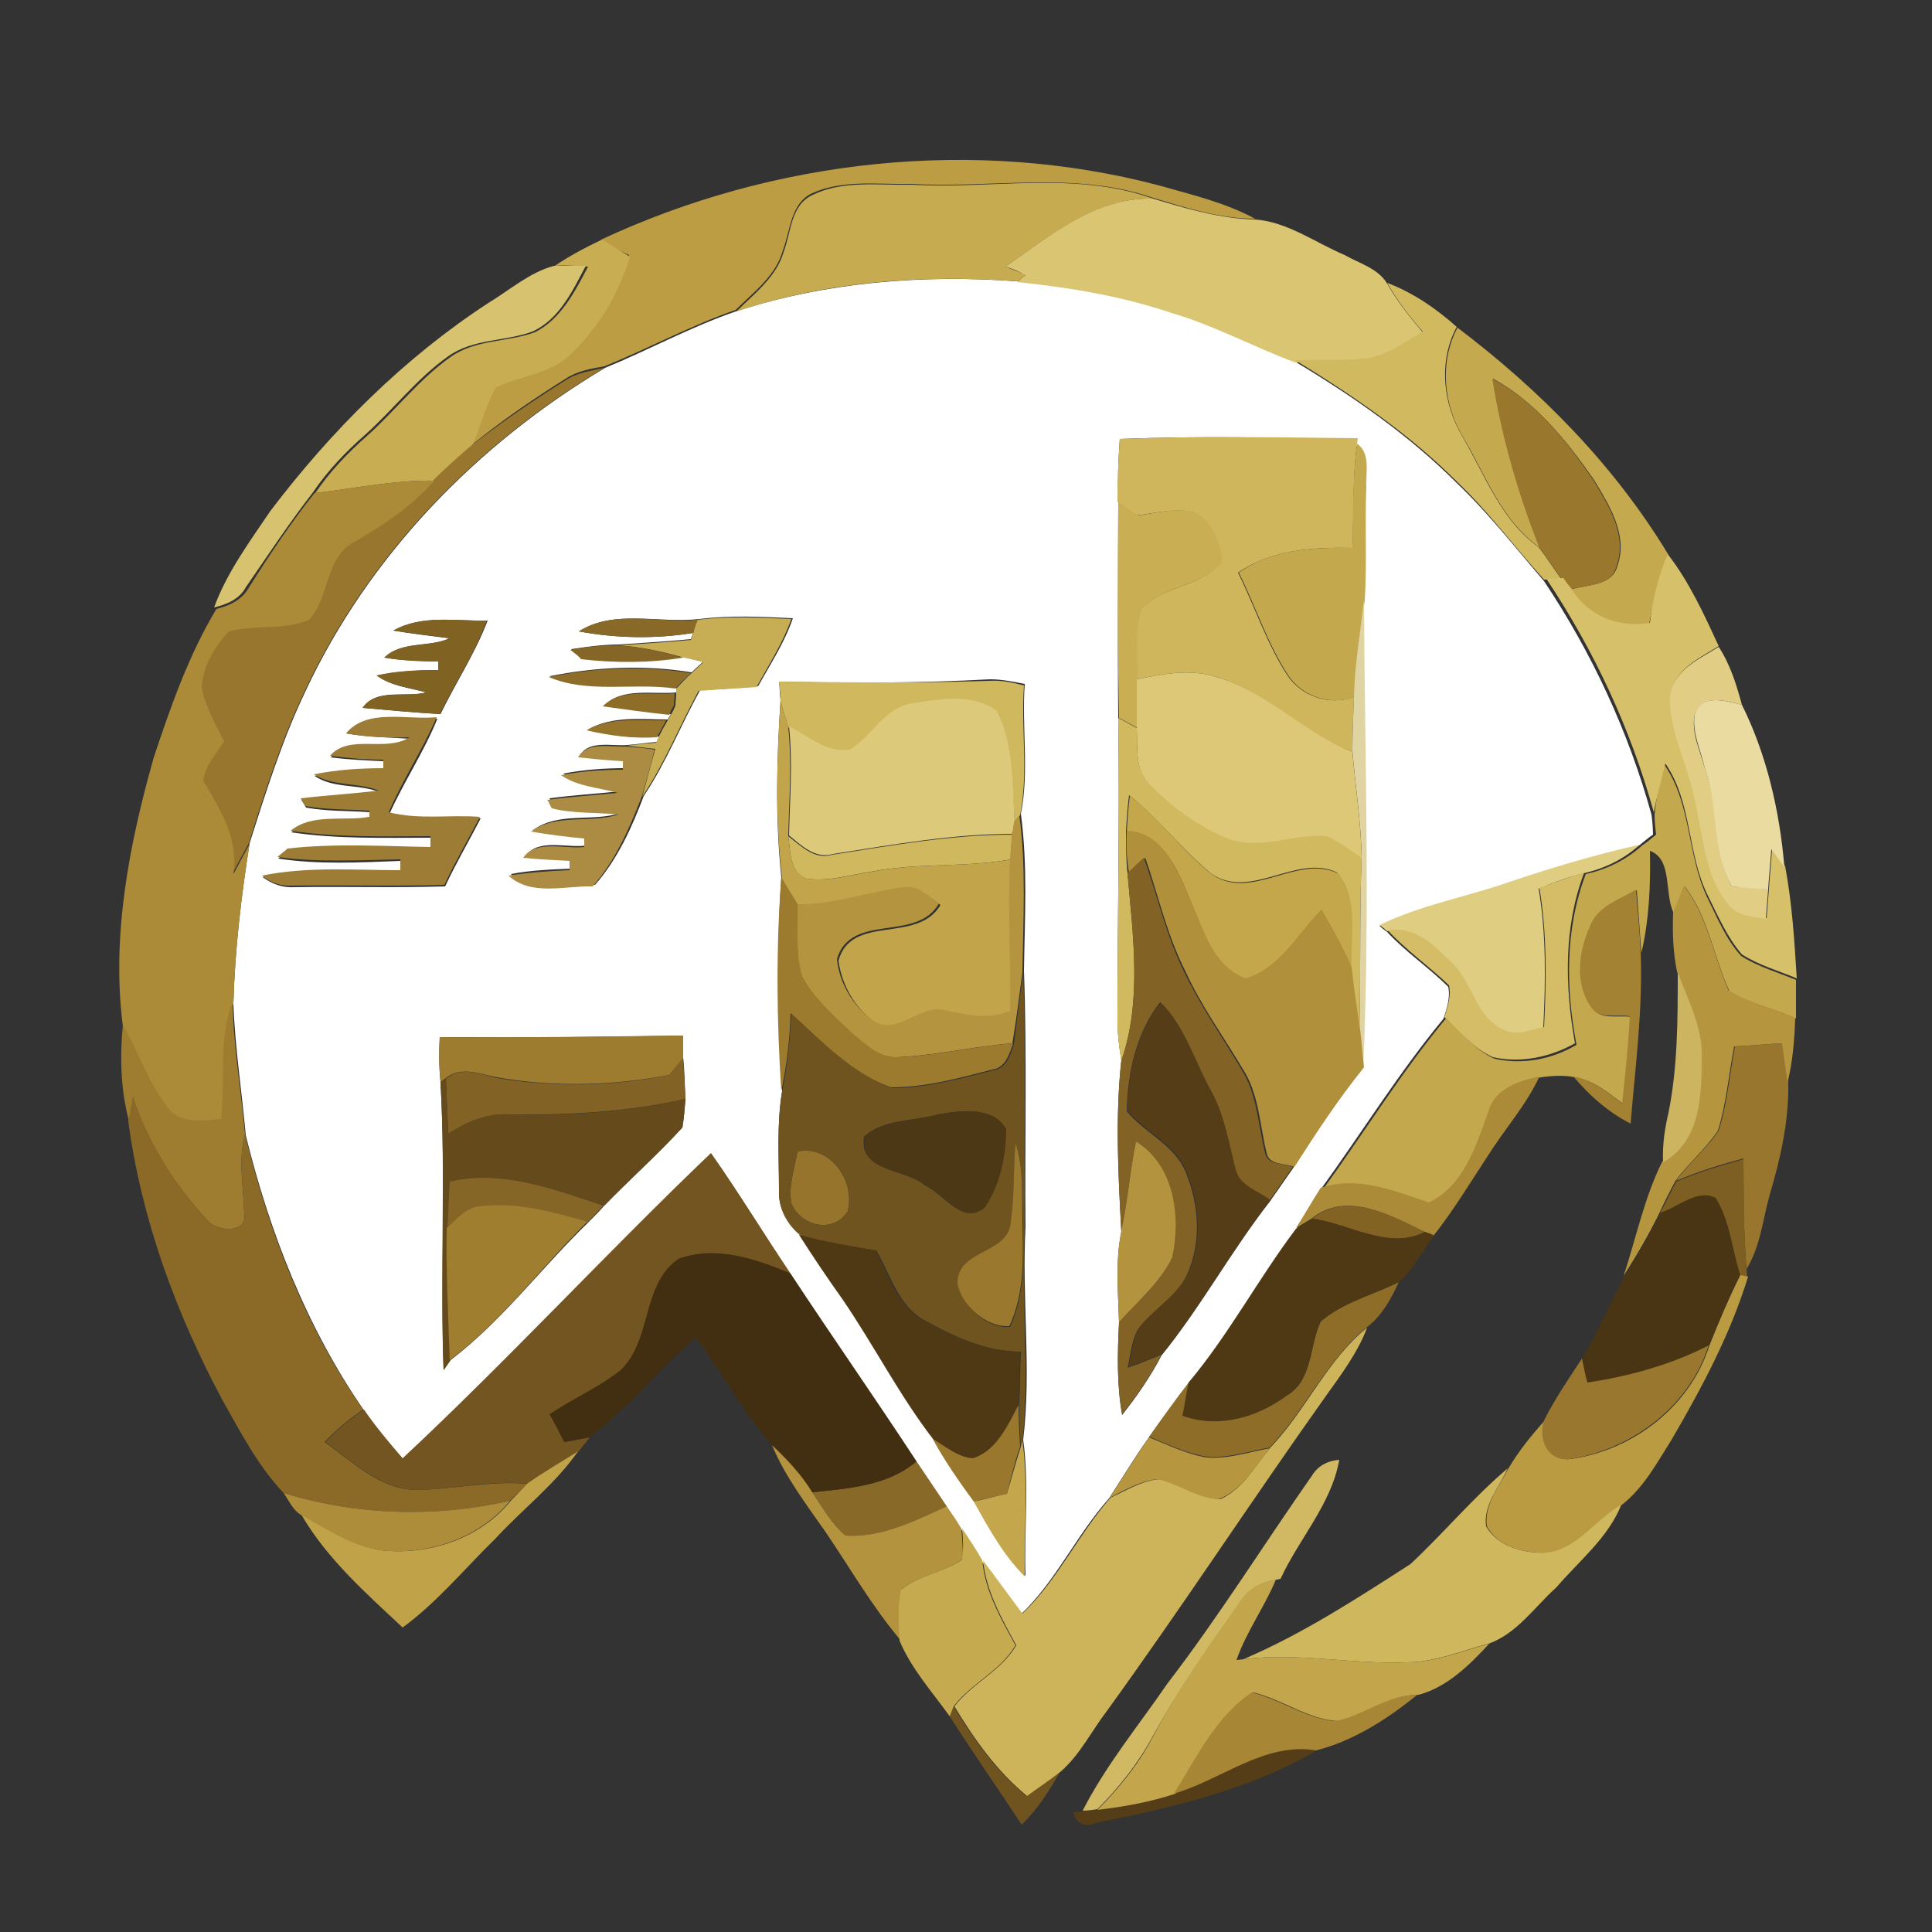 <?xml version="1.0" encoding="utf-8"?>
<!-- Generator: Adobe Illustrator 26.0.3, SVG Export Plug-In . SVG Version: 6.00 Build 0)  -->
<svg version="1.1" id="Layer_1" xmlns="http://www.w3.org/2000/svg" xmlns:xlink="http://www.w3.org/1999/xlink" x="0px" y="0px"
	 viewBox="0 0 250 250" style="enable-background:new 0 0 250 250;" xml:space="preserve">
<rect x="0" y="0" width="250" height="250" fill="#333333" stroke="none"/>
<style type="text/css">
	.st0{fill:#FFFFFF;}
	.st1{fill:#BC9D44;}
	.st2{fill:#C7AB51;}
	.st3{fill:#DAC573;}
	.st4{fill:#C8AD52;}
	.st5{fill:#D7C270;}
	.st6{fill:#D1B960;}
	.st7{fill:#C5A94F;}
	.st8{fill:#98762D;}
	.st9{fill:#99772D;}
	.st10{fill:#CFB65C;}
	.st11{fill:#C4A84D;}
	.st12{fill:#AB8B37;}
	.st13{fill:#C9AE53;}
	.st14{fill:#D6C069;}
	.st15{fill:#E0D4A2;}
	.st16{fill:#806223;}
	.st17{fill:#896927;}
	.st18{fill:#C7AD53;}
	.st19{fill:#866626;}
	.st20{fill:#E1CE84;}
	.st21{fill:#8E6D29;}
	.st22{fill:#DCC877;}
	.st23{fill:#D0B85F;}
	.st24{fill:#DDC97A;}
	.st25{fill:#EADCA1;}
	.st26{fill:#C2A54A;}
	.st27{fill:#9D7D36;}
	.st28{fill:#96742C;}
	.st29{fill:#AB8C42;}
	.st30{fill:#C4A64B;}
	.st31{fill:#B4943E;}
	.st32{fill:#B1903B;}
	.st33{fill:#DFCD81;}
	.st34{fill:#826325;}
	.st35{fill:#D4BD66;}
	.st36{fill:#9C7B2F;}
	.st37{fill:#A48233;}
	.st38{fill:#B6953F;}
	.st39{fill:#70541F;}
	.st40{fill:#CCB461;}
	.st41{fill:#9E7D31;}
	.st42{fill:#553E17;}
	.st43{fill:#9D7C2F;}
	.st44{fill:#826225;}
	.st45{fill:#AB8A38;}
	.st46{fill:#654B1B;}
	.st47{fill:#8B6A28;}
	.st48{fill:#4C3814;}
	.st49{fill:#9A792F;}
	.st50{fill:#B4933E;}
	.st51{fill:#725520;}
	.st52{fill:#7E5F23;}
	.st53{fill:#493513;}
	.st54{fill:#A07E30;}
	.st55{fill:#826324;}
	.st56{fill:#4F3915;}
	.st57{fill:#422F11;}
	.st58{fill:#BA9B42;}
	.st59{fill:#CDB45A;}
	.st60{fill:#99772E;}
	.st61{fill:#99782D;}
	.st62{fill:#B6973F;}
	.st63{fill:#B3933D;}
	.st64{fill:#C4A74D;}
	.st65{fill:#C0A348;}
	.st66{fill:#D1B964;}
	.st67{fill:#CFB75D;}
	.st68{fill:#AE8D3A;}
	.st69{fill:#C6AA4F;}
	.st70{fill:#C3A54B;}
	.st71{fill:#A78635;}
</style>
<g id="_x23_ffffffff">
	<path class="st0" d="M95.2,40.3c11.7-3.8,24.2-4.8,36.4-3.9c6.8,0.6,13.5,1.8,20,4c5.6,1.6,10.6,4.4,16,6.4
		c7.5,4.5,14.7,9.5,20.9,15.7c4.1,3.9,7.6,8.4,11.3,12.7c6.2,9.3,10.9,19.4,13.9,30.2c0.1,0.7,0.2,1.9,0.2,2.6
		c-0.5,0.3-1.4,1.1-1.8,1.4c-5.8,1.3-11.5,3-17.1,4.9c-5.5,1.9-11.3,2.9-16.5,5.5c0.2,0.2,0.7,0.6,1,0.8c2.4,2.6,5.4,4.6,7.9,7.1
		c0.3,1.4-0.2,2.8-0.6,4.1c-5.8,7-10.6,14.8-15.9,22.1c-1.1,1.7-2.1,3.5-3.2,5.2c-4.8,6.5-8.6,13.7-13.9,19.9
		c-1.8,2.4-3.5,4.7-5.2,7.1c-1.8,2.5-3.4,5.2-5.1,7.8c-4.2,4.7-6.8,10.6-11.4,15c-1.7-2.3-3.4-4.6-5.1-6.9c-0.9-1.4-1.8-2.7-2.6-4.1
		c-0.6-1-1.3-2-1.9-2.9c-1.3-1.9-2.6-3.9-3.9-5.8c-5.4-8.2-11-16.2-16.3-24.3c-3.5-5.1-6.7-10.5-10.3-15.6
		c-13.5,12.9-26.2,26.7-39.9,39.5c-1.8-2-3.5-4.1-5-6.3c-7.4-10.7-12.2-23-15.3-35.6c-0.5-5.7-1.4-11.3-1.6-17.1
		c0.2-6.9,1-13.8,2.1-20.7c2.1-6.6,4.2-13.3,7.2-19.6c8.2-17.6,22.2-32,38.8-41.9C83.9,45.3,89.4,42.3,95.2,40.3 M144.9,56.8
		c-0.2,2.8-0.3,5.5-0.2,8.2c0,9.3-0.1,18.6,0,27.8c0.2,13-0.1,26.1-0.1,39.1c0,1.8,0.2,3.5,0.5,5.3c-0.8,7.3-0.4,14.8,0,22.2
		c-0.8,3.9-0.4,7.8-0.3,11.8c-0.2,4-0.3,7.9,0.4,11.9c1.9-2.4,3.7-5,5.1-7.7c5.1-6.3,9-13.5,14-19.9c1-1.4,2-2.9,3-4.3
		c2.8-4.4,5.7-8.8,9-12.9c0.9-20.1,0.2-40.3,0.1-60.4c0.3-4.9,0-9.8,0.2-14.7c-0.1-1.9,0.5-4.3-1.2-5.6l0.1-0.7
		C165.4,56.6,155.1,56.4,144.9,56.8 M50.9,81.6c2.4,0.4,4.9,0.7,7.3,1c-2.7,1.2-6.2,0.3-8.4,2.5c2.3,0.4,4.6,0.4,7,0.5
		c0,0.3,0,0.8,0,1.1c-2.7,0-5.4,0.2-8,0.7c1.8,1.4,4.2,1.6,6.4,2.2c-2.6,0.7-6.6-0.6-8.2,2c3.3,0.3,6.6,0.6,10,0.8
		c2-4.1,4.5-7.9,6.1-12.1C59,80.4,54.6,79.5,50.9,81.6 M74.9,81.7c4.8,0.9,9.9,1,14.8,0.2l-0.3,0.8c-3.1,0.3-6.3,0.5-9.4,0.7
		c-2,0-4.1,0.3-6.1,0.6c0.3,0.3,1,0.9,1.4,1.2c4.4,0.5,8.8,0.4,13.2-0.2c0.6,0.2,1.9,0.5,2.5,0.6c-0.5,0.5-1,0.9-1.5,1.4
		c-6.1-1-12.4-0.7-18.4,0.5c5.2,2.2,11,0.7,16.4,1.5l0,0.6c-3,0.3-7-0.7-9.3,1.7c2.9,0.4,5.7,0.8,8.6,1.1l-0.4,0.7
		c-3.4,0-7.2-0.5-10.3,1.3c3,0.8,6.1,1.2,9.2,0.9l-0.3,0.7c-1.3,0.1-2.5,0.3-3.8,0.4c-2,0.2-5-0.7-6.2,1.4c2,0.3,4,0.4,5.9,0.5
		c0,0.3,0,0.8,0,1.1c-2.7,0-5.4,0.2-8,0.7c2.2,1.5,4.9,1.5,7.3,2.3c-3,0.3-6.1,0.5-9.1,0.9c0.2,0.3,0.4,0.9,0.6,1.1
		c2.8,0.7,5.7,0.5,8.6,0.8c-3.7,1.2-8-0.2-11.3,2.2c2.3,0.4,4.6,0.7,6.9,0.9c0,0.3,0,0.8,0,1.1c-2.5,0.4-6.3-1-7.9,1.4
		c2,0.2,4,0.3,6,0.4c0,0.3,0,0.9,0,1.2c-2.6,0.1-5.3,0.2-7.9,0.7c2.9,2.7,7.3,1.3,10.9,1.4c2.9-3.3,4.8-7.5,6.3-11.5
		c2.9-4.3,4.8-9.2,7.3-13.7c2.5-0.1,5-0.3,7.5-0.5c1.6-2.9,3.4-5.6,4.5-8.8c-4-0.2-8.1-0.4-12.1,0.1C85.2,80.7,79.5,78.8,74.9,81.7
		 M100.8,88.2c0.1,0.6,0.1,1.8,0.2,2.4c-0.5,7.6-0.7,15.3,0.1,22.9c-0.6,9.2-0.5,18.5,0.1,27.7c-0.7,4.2-0.4,8.5-0.4,12.8
		c-0.1,2.2,1,4.3,2.7,5.7c1.7,2.8,3.6,5.6,5.5,8.2c4.1,6,7.4,12.5,11.8,18.2c1.5,2.9,3.3,5.5,5.3,8.1c1.8,3.4,3.8,6.9,6.6,9.7
		c-0.2-5.9,0.5-11.8-0.3-17.6c1.1-9.1-0.2-18.3,0.3-27.5c-0.1-11,0.2-22.1-0.2-33.2c0.1-6.8,0.5-13.6-0.4-20.3
		c1.1-5.4,0.1-11.2,0.5-16.8c-1.5-0.3-3-0.6-4.5-0.6C119,88.4,109.9,88.4,100.8,88.2 M44.8,94.9c2.8,0.5,5.5,0.5,8.3,0.7
		c-3.2,2-7.9-0.5-10.3,2.4c2.3,0.3,4.6,0.4,6.9,0.5c0,0.3,0,0.8,0,1.1c-3,0-6.1,0.1-9,0.8c2.5,1.7,5.7,1,8.4,2.1
		c-3.4,0.3-6.8,0.6-10.1,1c0.2,0.3,0.5,0.8,0.6,1c2.7,0.5,5.5,0.4,8.3,0.6l0,0.8c-3.4,0.6-7.4-0.5-10.2,1.8c6,0.9,12.1,0.7,18.1,0.7
		c0,0.3,0,1,0,1.4c-6.2-0.1-12.4-0.5-18.5,0.2c-0.3,0.3-1,0.8-1.3,1.1c5.2,0.8,10.6,0.5,15.9,0.3c0,0.4,0,1.1,0,1.4
		c-6,0-12-0.5-17.9,0.7c1.2,0.9,2.6,1.4,4.1,1.3c6.5-0.1,13,0.1,19.5-0.1c1.4-3,3.1-5.9,4.6-8.8c-3.9-0.3-8,0.4-11.8-0.6
		c1.9-4.2,4.5-8.1,6.2-12.3C52.7,93.2,47.5,91.7,44.8,94.9 M56.9,134.2c-0.1,1.9-0.1,3.8,0.1,5.8c0.7,12.4,0,24.9,0.4,37.3
		c0.2-0.3,0.7-1,0.9-1.3c6.7-5.1,11.8-12,17.8-17.8c0.7-0.7,1.4-1.4,2.1-2.2c3.3-3.4,6.9-6.6,10.1-10.1c0.2-1.2,0.3-2.4,0.4-3.7
		c-0.1-1.8-0.1-3.5-0.3-5.3c0-0.7,0-2.2,0-2.9C77.9,134.2,67.4,134.3,56.9,134.2z"/>
</g>
<g id="_x23_bc9d44ff">
	<path class="st1" d="M77.8,31c22.3-10.4,48.3-13.3,72.2-7c4.2,1.2,8.5,2.2,12.4,4.3c-4.6,0-8.9-1.4-13.2-2.7
		c-10.1-3.5-20.8-1.2-31.2-1.8c-4.3,0.1-8.9-0.6-12.9,1.2c-2.8,1.3-2.8,4.8-3.8,7.4c-0.9,3.3-3.8,5.4-6.1,7.7c-5.8,2-11.3,5-17,7.3
		c-1.7,0.3-3.5,0.6-5,1.6c-4.3,2.7-8.4,5.5-12.3,8.7c1.2-2.5,1.8-5.3,3.2-7.8c3.2-1.5,7.1-1.7,9.7-4.3c3.5-3.5,6.2-7.8,7.6-12.6
		C80.2,32.5,79,31.8,77.8,31z"/>
</g>
<g id="_x23_c7ab51ff">
	<path class="st2" d="M118,23.9c10.4,0.6,21.1-1.8,31.2,1.8c-7.4-0.2-13.3,4.8-19.1,8.8c0.7,0.3,2,0.8,2.7,1
		c-0.3,0.2-0.8,0.7-1.1,0.9c-12.3-0.9-24.7,0-36.4,3.9c2.3-2.3,5.2-4.5,6.1-7.7c1-2.6,0.9-6.1,3.8-7.4C109.1,23.3,113.7,24,118,23.9
		z"/>
</g>
<g id="_x23_dac573ff">
	<path class="st3" d="M130.1,34.5c5.8-4,11.6-9,19.1-8.8c4.3,1.3,8.7,2.6,13.2,2.7c4.2,0.3,7.8,3,11.6,4.6c1.9,1.1,4.3,1.7,5.5,3.7
		c1.3,2.3,2.9,4.3,4.6,6.3c-2.4,1.4-4.8,3.2-7.6,3.7c-2.9,0.2-5.9,0.1-8.9,0.2c-5.4-2-10.5-4.8-16-6.4c-6.5-2.2-13.2-3.3-20-4
		c0.3-0.2,0.8-0.7,1.1-0.9C132.1,35.2,130.8,34.7,130.1,34.5z"/>
</g>
<g id="_x23_c8ad52ff">
	<path class="st4" d="M71.8,34.4c1.9-1.3,4-2.4,6.1-3.4c1.2,0.7,2.4,1.5,3.6,2.2c-1.4,4.8-4,9.1-7.6,12.6c-2.6,2.6-6.5,2.8-9.7,4.3
		c-1.4,2.4-2,5.2-3.2,7.8c-1.6,1.4-3.2,2.8-4.7,4.3c-5.2-0.1-10.4,1-15.5,1.6c1.9-2.8,4.2-5.2,6.7-7.4c3.7-3.3,6.7-7.3,10.8-10.2
		c3.2-2.3,7.3-1.9,10.9-3.2c3.4-1.7,5.2-5.3,6.9-8.5C74.5,34.4,73.1,34.3,71.8,34.4z"/>
</g>
<g id="_x23_d7c270ff">
	<path class="st5" d="M63.2,39.2c2.8-1.7,5.4-4,8.5-4.8c1.4,0,2.8,0,4.1,0c-1.7,3.2-3.4,6.9-6.9,8.5c-3.5,1.3-7.7,0.9-10.9,3.2
		c-4.1,2.9-7.1,6.9-10.8,10.2c-2.5,2.2-4.8,4.6-6.7,7.4c-3.1,4-5.8,8.1-8.7,12.3c-0.8,1.5-2.4,2.2-4.1,2.6c1.7-4.6,4.6-8.5,7.3-12.5
		C42.9,55.7,52.3,46.3,63.2,39.2z"/>
</g>
<g id="_x23_d1b960ff">
	<path class="st6" d="M184.1,42.9c-1.7-1.9-3.3-4-4.6-6.3c3.4,1.3,6.3,3.3,9,5.7c-2.4,4.5-1.8,10,0.8,14.3c2.9,5,5,10.8,9.8,14.2
		c1,1.3,1.9,2.7,2.9,4.1c-0.5,0-1.6,0.1-2.2,0.1c-3.8-4.2-7.2-8.8-11.3-12.7c-6.2-6.2-13.4-11.1-20.9-15.7c2.9-0.1,5.9,0.1,8.9-0.2
		C179.4,46.1,181.7,44.3,184.1,42.9z"/>
	<path class="st6" d="M144.7,92.9c0.6,0.3,1.8,1,2.4,1.3c0.1,2.4-0.3,5.3,1.6,7.1c2.8,3,6.2,5.4,9.9,7c4.2,1.8,8.7-0.6,13.1-0.2
		c1.6,0.7,3.1,1.8,4.5,2.8c-0.3,7.4-0.1,14.9-0.3,22.3c-0.4-2.7-0.8-5.3-1.1-8c-0.3-4,1-9-1.8-12.3c-5.1-2.5-11.1,3.6-16.2,0.2
		c-3.8-3.1-6.8-7.1-10.7-10.2c-0.2,1.5-0.3,3-0.4,4.6c0,1.8,0,3.7,0.2,5.5c0.7,8,1.9,16.5-0.8,24.3c-0.3-1.8-0.5-3.5-0.5-5.3
		C144.6,118.9,144.9,105.9,144.7,92.9z"/>
</g>
<g id="_x23_c5a94fff">
	<path class="st7" d="M189.4,56.7c-2.6-4.2-3.2-9.8-0.8-14.3c10.7,8.1,20.3,17.8,27.3,29.4c-1.2,2.9-2,5.9-2.5,9
		c-4.1,0.8-8.2-0.8-10.2-4.5c2.1-0.7,5.4-0.4,6.1-3.1c1.4-4-1.1-7.9-3.1-11.2c-3.5-5-7.5-10-13-13c1.2,7.5,3.3,14.9,6.1,21.9
		C194.3,67.4,192.3,61.6,189.4,56.7z"/>
</g>
<g id="_x23_98762dff">
	<path class="st8" d="M73.2,49.2c1.5-1,3.3-1.2,5-1.6c-16.6,9.9-30.6,24.3-38.8,41.9c-3,6.3-5.1,12.9-7.2,19.6
		c-0.7,1.3-1.4,2.6-2.1,3.9c0.7-4.6-1.7-8.4-3.9-12.1c0.2-1.9,1.7-3.4,2.7-5.1c-1-2.2-2.3-4.4-2.9-6.9c0.1-2.8,1.7-5.3,3.5-7.3
		c3.4-0.9,7.2-0.1,10.4-1.5c2.7-2.9,2-8.1,5.9-10.1c3.8-2.1,7.4-4.6,10.3-7.9c1.5-1.5,3.1-2.9,4.7-4.3C64.8,54.7,69,51.8,73.2,49.2z
		"/>
	<path class="st8" d="M224.5,135.4c2.1-0.1,4.1-0.3,6.2-0.4c0.2,1.7,0.5,3.4,0.7,5.1c0.1,4.9-1,9.8-2.4,14.5c-0.9,3.2-1.2,6.7-3,9.6
		c-0.4-4.7-0.4-9.5-0.4-14.3c-3,0.8-5.9,1.7-8.7,2.9c1.6-2.3,3.9-4.1,5.5-6.5C223.5,142.8,223.8,139.1,224.5,135.4z"/>
</g>
<g id="_x23_99772dff">
	<path class="st9" d="M193.1,49c5.5,2.9,9.5,7.9,13,13c2,3.3,4.5,7.2,3.1,11.2c-0.7,2.8-4,2.4-6.1,3.1c-0.2-0.3-0.7-1-1-1.3
		c-1-1.4-1.9-2.8-2.9-4.1C196.4,63.8,194.3,56.5,193.1,49z"/>
</g>
<g id="_x23_cfb65cff">
	<path class="st10" d="M144.9,56.8c10.2-0.4,20.5-0.2,30.8-0.1l-0.1,0.7c-0.6,4.5-0.4,9-0.6,13.5c-5.1-0.1-10.4,0.2-14.8,3.2
		c2.2,4.4,3.7,9.2,6.4,13.3c1.9,2.8,5.4,3.9,8.6,2.8c-0.1,2.4-0.2,4.7-0.2,7.1c-6.3-2.4-11.1-7.8-17.6-9.7
		c-3.4-1.1-6.9-0.4-10.3,0.3c0.1-3-0.5-6.3,0.6-9.2c2.9-2.9,7.7-2.8,10.3-5.9c0-2.5-1.2-5.2-3.5-6.5c-2.5-0.6-5,0.1-7.4,0.4
		c-0.8-0.6-1.7-1.1-2.5-1.7C144.6,62.3,144.7,59.5,144.9,56.8z"/>
</g>
<g id="_x23_c4a84dff">
	<path class="st11" d="M175,70.9c0.1-4.5,0-9,0.6-13.5c1.8,1.3,1.1,3.7,1.2,5.6c-0.2,4.9,0.1,9.8-0.2,14.7
		c-0.6,4.1-1.2,8.3-1.3,12.5c-3.2,1.1-6.7,0-8.6-2.8c-2.7-4.1-4.2-8.9-6.4-13.3C164.5,71.1,169.9,70.8,175,70.9z"/>
	<path class="st11" d="M215.4,99c3.5,5.1,2.9,11.6,5.5,17.1c1.3,2.6,2.4,5.4,4.4,7.6c2.2,1.4,4.7,2.1,7.1,3.1c0,1.7,0,3.3,0,5
		c-2.8-1.3-6-1.9-8.6-3.5c-2.1-4.5-2.7-9.6-5.8-13.6c-0.5,1.2-1,2.3-1.4,3.5c-1.3-2.5-0.1-7-3.1-8.1c0.1,4.4-0.1,8.9-1.1,13.2
		c-0.2-2.7-0.4-5.4-0.6-8.1c-2.1,1.3-4.9,2.1-5.9,4.6c-1.4,3.3-2.1,7.4,0.1,10.5c1,1.8,3.4,1,5.1,1.3c-0.2,3.8-0.6,7.5-1,11.3
		c-1.9-1.4-3.8-3.1-6.3-3.5c-1.4-0.3-3-0.2-4.4,0c-2.6,0.5-5.6,1.5-6.5,4.2c-1.6,4.5-3.2,9.8-7.7,12.2c-4.5-1.5-9.2-3.5-14-1.9
		c5.3-7.3,10.1-15.1,15.9-22.1c2,1.8,3.8,4.1,6.3,5.2c3.6,0.8,7.4,0.1,10.6-1.8c-1.4-7.3-1.5-15,1.2-22.1c2.7-0.6,5.2-1.8,7.3-3.7
		c0.5-0.3,1.4-1.1,1.8-1.4c-0.1-0.7-0.2-1.9-0.2-2.6C214.3,103.2,214.8,101.1,215.4,99z"/>
</g>
<g id="_x23_ab8b37ff">
	<path class="st12" d="M40.7,63.8c5.2-0.6,10.3-1.7,15.5-1.6c-2.9,3.3-6.5,5.7-10.3,7.9c-3.9,2-3.2,7.2-5.9,10.1
		c-3.3,1.4-7,0.6-10.4,1.5c-1.8,2-3.4,4.5-3.5,7.3c0.5,2.4,1.8,4.6,2.9,6.9c-1,1.6-2.4,3.1-2.7,5.1c2.2,3.7,4.6,7.5,3.9,12.1
		c0.7-1.3,1.4-2.6,2.1-3.9c-1.1,6.9-1.9,13.7-2.1,20.7c-1.9,4.8-0.9,10.1-1.5,15.1c-2.4,0.2-5.3,0.8-7-1.5
		c-2.5-3.2-3.8-7.2-5.8-10.7c-1.5-11.6,0.8-23.5,4-34.8c2.2-6.6,4.5-13.2,8.1-19.2c1.6-0.4,3.2-1.1,4.1-2.6
		C34.8,71.9,37.6,67.7,40.7,63.8z"/>
</g>
<g id="_x23_c9ae53ff">
	<path class="st13" d="M144.7,65c0.8,0.6,1.7,1.1,2.5,1.7c2.5-0.3,5-1.1,7.4-0.4c2.2,1.3,3.5,4,3.5,6.5c-2.7,3.1-7.5,3-10.3,5.9
		c-1.1,2.9-0.5,6.1-0.6,9.2c0,2.1,0,4.2,0,6.3c-0.6-0.3-1.8-1-2.4-1.3C144.6,83.6,144.6,74.3,144.7,65z"/>
</g>
<g id="_x23_d6c069ff">
	<path class="st14" d="M215.8,71.7c2.8,3.6,4.7,7.8,6.6,11.9c-2.5,1.6-6,3.1-6.2,6.5c-0.1,4.3,2.1,8.3,3,12.5
		c1.2,4.9,1.1,10.5,4.7,14.5c1.1,1.4,3,1.4,4.7,1.7c0.1-1.3,0.2-2.6,0.3-3.8c0.1-1.7,0.3-3.4,0.4-5.2c0.6,0.8,1.1,1.5,1.7,2.3
		c0.9,4.8,1.2,9.7,1.5,14.5c-2.4-1-4.9-1.7-7.1-3.1c-1.9-2.2-3.1-5-4.4-7.6c-2.7-5.4-2-12-5.5-17.1c-0.5,2.1-1.1,4.2-1.5,6.3
		c-3-10.8-7.7-20.9-13.9-30.2c0.5,0,1.6-0.1,2.2-0.1c0.2,0.3,0.7,1,1,1.3c2.1,3.6,6.2,5.2,10.2,4.5
		C213.8,77.6,214.6,74.6,215.8,71.7z"/>
</g>
<g id="_x23_e0d4a2ff">
	<path class="st15" d="M175.2,90.2c0.1-4.2,0.8-8.3,1.3-12.5c0.1,20.1,0.8,40.3-0.1,60.4c-0.2-1.6-0.3-3.2-0.5-4.9
		c0.2-7.4,0-14.9,0.3-22.3c-0.1-4.6-0.8-9.1-1.2-13.7C175,94.9,175.1,92.6,175.2,90.2z"/>
</g>
<g id="_x23_806223ff">
	<path class="st16" d="M50.9,81.6c3.7-2.1,8.1-1.2,12.1-1.3c-1.6,4.3-4.1,8.1-6.1,12.1c-3.3-0.2-6.6-0.5-10-0.8
		c1.6-2.5,5.6-1.3,8.2-2c-2.2-0.7-4.5-0.8-6.4-2.2c2.6-0.6,5.3-0.7,8-0.7c0-0.3,0-0.8,0-1.1c-2.3,0-4.6-0.1-7-0.5
		c2.2-2.2,5.7-1.2,8.4-2.5C55.8,82.2,53.3,82,50.9,81.6z"/>
</g>
<g id="_x23_896927ff">
	<path class="st17" d="M74.9,81.7c4.6-2.9,10.3-1,15.4-1.5c-0.2,0.4-0.5,1.2-0.6,1.7C84.8,82.7,79.7,82.6,74.9,81.7z"/>
	<path class="st17" d="M118.6,189.1c1.3,1.9,2.6,3.9,3.9,5.8c-4.1,1.9-8.5,4.1-13.1,3.8c-1.8-1.5-3-3.7-4.3-5.6
		C109.8,192.6,114.8,192.3,118.6,189.1z"/>
</g>
<g id="_x23_c7ad53ff">
	<path class="st18" d="M90.3,80.2c4-0.5,8-0.3,12.1-0.1c-1.1,3.1-2.9,5.9-4.5,8.8c-2.5,0.2-5,0.3-7.5,0.5c-2.5,4.6-4.4,9.4-7.3,13.7
		c0.6-2.1,1.1-4.1,1.7-6.2c-1.2-0.1-2.5-0.3-3.7-0.4c1.3-0.2,2.5-0.3,3.8-0.4l0.3-0.7c0.3-0.6,0.9-1.7,1.2-2.2l0.4-0.7
		c0.2-0.3,0.5-0.9,0.6-1.2c0-0.4,0.1-1.2,0.1-1.6l0-0.6c0.7-0.7,1.3-1.4,2-2c0.5-0.5,1-0.9,1.5-1.4c-0.6-0.2-1.9-0.5-2.5-0.6
		c-2.8-0.8-5.6-1.4-8.5-1.6c3.2-0.2,6.3-0.4,9.4-0.7l0.3-0.8C89.8,81.4,90.1,80.6,90.3,80.2z"/>
</g>
<g id="_x23_866626ff">
	<path class="st19" d="M73.8,84.1c2-0.4,4-0.6,6.1-0.6c2.9,0.2,5.7,0.8,8.5,1.6c-4.3,0.7-8.8,0.7-13.2,0.2
		C74.9,84.9,74.2,84.4,73.8,84.1z"/>
	<path class="st19" d="M58.1,152.9c6.8-1.7,13.6,1,20,3.1c-0.7,0.7-1.4,1.5-2.1,2.2c-4.5-1.3-9.2-2.6-14-2c-1.8,0.1-2.9,1.7-4.2,2.8
		C57.9,156.9,58,154.9,58.1,152.9z"/>
</g>
<g id="_x23_e1ce84ff">
	<path class="st20" d="M222.4,83.7c1.5,2.3,2.3,4.9,3,7.5c-2-0.5-5.1-1.5-6.1,1.2c-0.5,2.4,0.7,4.7,1.3,7c1.9,5,0.9,10.6,3.5,15.3
		c1.6,0.1,3.1,0.2,4.7,0.4c-0.1,1.3-0.2,2.6-0.3,3.8c-1.6-0.3-3.5-0.3-4.7-1.7c-3.5-4-3.4-9.6-4.7-14.5c-0.9-4.2-3.1-8.1-3-12.5
		C216.4,86.7,219.9,85.3,222.4,83.7z"/>
</g>
<g id="_x23_8e6d29ff">
	<path class="st21" d="M71,87.6c6-1.2,12.3-1.5,18.4-0.5c-0.7,0.7-1.4,1.3-2,2C81.9,88.3,76.1,89.8,71,87.6z"/>
	<path class="st21" d="M78,91.4c2.3-2.4,6.3-1.4,9.3-1.7c0,0.4-0.1,1.2-0.1,1.6c-0.2,0.3-0.5,0.9-0.6,1.2
		C83.7,92.2,80.9,91.8,78,91.4z"/>
	<path class="st21" d="M170.9,171c2.9-2.5,6.7-3.4,10.1-5.1c-1,2.2-2.2,4.4-4.2,5.9c-5.2,4.3-7.9,10.7-12.5,15.5
		c-2.7,0.5-5.4,1.4-8.1,1.2c-2.6-0.4-5.1-1.6-7.5-2.6c1.7-2.4,3.4-4.8,5.2-7.1c-0.3,1.4-0.5,2.9-0.8,4.3c4.6,1.7,9.6,0.1,13.5-2.6
		C169.9,178.5,169.4,174.1,170.9,171z"/>
</g>
<g id="_x23_dcc877ff">
	<path class="st22" d="M147.1,87.9c3.4-0.7,6.9-1.4,10.3-0.3c6.6,1.9,11.3,7.2,17.6,9.7c0.4,4.6,1.1,9.1,1.2,13.7
		c-1.5-1-2.9-2.1-4.5-2.8c-4.4-0.4-8.8,2-13.1,0.2c-3.7-1.6-7.1-4-9.9-7c-1.9-1.9-1.5-4.7-1.6-7.1C147.1,92.1,147.1,90,147.1,87.9z"
		/>
</g>
<g id="_x23_d0b85fff">
	<path class="st23" d="M100.8,88.2c9.1,0.1,18.1,0.2,27.2-0.1c1.5-0.1,3,0.2,4.5,0.6c-0.4,5.6,0.6,11.3-0.5,16.8l-0.7,0.8
		c-0.4-4.8-0.1-9.8-2.3-14.2c-3.1-2.3-7.3-1.6-10.9-1c-3.7,0.5-5.2,4.4-8.3,6c-2.9,0.5-5.3-1.8-7.8-3c-0.3-1.1-0.7-2.3-1-3.4
		C101,90.1,100.9,88.8,100.8,88.2z"/>
	<path class="st23" d="M102,108.2c1.7,1.3,3.4,3.1,5.7,2.4c7.7-1.2,15.4-2.6,23.3-2.6c-0.1,0.8-0.2,2.4-0.2,3.2
		c-6,1.1-12.1,0.4-18.1,1.6c-2.7,0.4-5.5,1.3-8.3,0.9C102.1,112.9,102.3,110.1,102,108.2z"/>
</g>
<g id="_x23_ddc97aff">
	<path class="st24" d="M118.1,91c3.6-0.6,7.8-1.3,10.9,1c2.2,4.3,2,9.4,2.3,14.2c-0.1,0.4-0.2,1.3-0.2,1.7c-7.8,0-15.6,1.4-23.3,2.6
		c-2.3,0.7-4.1-1.1-5.7-2.4c0.1-4.7,0.5-9.4,0-14.1c2.5,1.2,4.9,3.5,7.8,3C112.8,95.4,114.4,91.5,118.1,91z"/>
</g>
<g id="_x23_eadca1ff">
	<path class="st25" d="M219.3,92.4c0.9-2.7,4-1.7,6.1-1.2c3.2,6.4,4.9,13.8,5.5,21c-0.6-0.8-1.1-1.6-1.7-2.3
		c-0.1,1.7-0.3,3.4-0.4,5.2c-1.6-0.1-3.1-0.2-4.7-0.4c-2.7-4.7-1.7-10.4-3.5-15.3C220.1,97.1,218.9,94.8,219.3,92.4z"/>
</g>
<g id="_x23_c2a54aff">
	<path class="st26" d="M101,90.7c0.3,1.1,0.7,2.2,1,3.4c0.5,4.7,0.1,9.4,0,14.1c0.3,2,0.1,4.7,2.5,5.5c2.8,0.4,5.6-0.5,8.3-0.9
		c6-1.2,12.1-0.5,18.1-1.6c-0.3,6.6,0.1,13.2,0,19.8c-2.8,1.2-5.7,0.5-8.5-0.1c-3.2-0.8-6.2,3.5-9.3,1.3c-2.5-1.8-4.2-4.8-4.6-7.9
		c1.7-6.1,10.2-2.1,13.2-7.2c-1.4-1-2.8-2.4-4.6-2.1c-4.6,0.6-9.1,2.3-13.8,2.2c-0.7-1.2-1.5-2.3-2.1-3.5
		C100.3,106,100.5,98.2,101,90.7z"/>
</g>
<g id="_x23_9d7d36ff">
	<path class="st27" d="M44.8,94.9c2.7-3.3,7.9-1.7,11.7-2.1c-1.8,4.2-4.4,8.1-6.2,12.3c3.9,1,7.9,0.3,11.8,0.6
		c-1.5,2.9-3.2,5.8-4.6,8.8c-6.5,0.2-13,0-19.5,0.1c-1.5,0.1-2.9-0.3-4.1-1.3c5.9-1.2,12-0.7,17.9-0.7c0-0.4,0-1.1,0-1.4
		c-5.3,0.1-10.6,0.4-15.9-0.3c0.3-0.3,1-0.8,1.3-1.1c6.2-0.7,12.4-0.3,18.5-0.2c0-0.3,0-1,0-1.4c-6,0-12.1,0.2-18.1-0.7
		c2.8-2.3,6.8-1.2,10.2-1.8l0-0.8c-2.8-0.2-5.5-0.1-8.3-0.6c-0.2-0.3-0.5-0.8-0.6-1c3.4-0.4,6.8-0.6,10.1-1
		c-2.7-1.1-5.9-0.5-8.4-2.1c3-0.6,6-0.8,9-0.8c0-0.3,0-0.8,0-1.1c-2.3,0-4.6-0.2-6.9-0.5c2.5-2.9,7.2-0.4,10.3-2.4
		C50.3,95.5,47.5,95.4,44.8,94.9z"/>
</g>
<g id="_x23_96742cff">
	<path class="st28" d="M75.9,94.5c3.1-1.8,6.9-1.2,10.3-1.3c-0.3,0.6-0.9,1.7-1.2,2.2C82,95.6,78.9,95.2,75.9,94.5z"/>
	<path class="st28" d="M103.2,149c4.2-0.9,7.5,3.8,6.5,7.7c-1.8,3-6.1,2-7.3-1C102,153.4,102.8,151.2,103.2,149z"/>
</g>
<g id="_x23_ab8c42ff">
	<path class="st29" d="M74.8,98c1.2-2.1,4.2-1.3,6.2-1.4c1.2,0.1,2.5,0.2,3.7,0.4c-0.5,2.1-1.1,4.2-1.7,6.2
		c-1.6,4.1-3.4,8.2-6.3,11.5c-3.6-0.1-8,1.3-10.9-1.4c2.6-0.4,5.3-0.6,7.9-0.7c0-0.3,0-0.9,0-1.2c-2-0.1-4-0.2-6-0.4
		c1.6-2.4,5.4-1.1,7.9-1.4c0-0.3,0-0.8,0-1.1c-2.3-0.2-4.6-0.5-6.9-0.9c3.3-2.4,7.6-1,11.3-2.2c-2.8-0.3-5.8-0.1-8.6-0.8
		c-0.2-0.3-0.4-0.9-0.6-1.1c3-0.4,6.1-0.6,9.1-0.9c-2.4-0.7-5.2-0.8-7.3-2.3c2.6-0.5,5.3-0.7,8-0.7c0-0.3,0-0.8,0-1.1
		C78.7,98.4,76.7,98.2,74.8,98z"/>
</g>
<g id="_x23_c4a64bff">
	<path class="st30" d="M146.2,103c3.9,3,6.8,7.1,10.7,10.2c5.1,3.4,11-2.7,16.2-0.2c2.8,3.3,1.6,8.2,1.8,12.3
		c-1.1-2.6-2.5-5.1-3.9-7.5c-3.1,3.1-5.4,7.6-9.8,8.9c-4.4-1.6-5.6-6.7-7.3-10.5c-1.5-3.6-3.5-8.5-8.1-8.6
		C145.9,106,146,104.5,146.2,103z"/>
</g>
<g id="_x23_b4943eff">
	<path class="st31" d="M131.2,106.3l0.7-0.8c0.9,6.7,0.5,13.6,0.4,20.3c-0.4,3.1-0.8,6.2-1.3,9.2c-5,0.4-10,1.6-15,1.8
		c-2.4,0.1-4.2-1.7-5.8-3.1c-2.4-2.3-4.9-4.5-6.5-7.4c-0.9-3-0.5-6.2-0.6-9.3c4.7,0.1,9.2-1.6,13.8-2.2c1.8-0.3,3.2,1.1,4.6,2.1
		c-2.9,5.1-11.4,1.1-13.2,7.2c0.3,3.1,2.1,6.1,4.6,7.9c3.1,2.2,6.1-2.1,9.3-1.3c2.8,0.6,5.7,1.3,8.5,0.1c0.1-6.6-0.3-13.2,0-19.8
		c0.1-0.8,0.2-2.4,0.2-3.2C131.1,107.5,131.2,106.7,131.2,106.3z"/>
</g>
<g id="_x23_b1903bff">
	<path class="st32" d="M145.8,107.5c4.6,0.1,6.5,5,8.1,8.6c1.7,3.8,2.9,8.9,7.3,10.5c4.4-1.3,6.7-5.8,9.8-8.9
		c1.4,2.5,2.8,4.9,3.9,7.5c0.3,2.7,0.7,5.4,1.1,8c0.2,1.6,0.3,3.2,0.5,4.9c-3.3,4.1-6.2,8.5-9,12.9c-1.2-0.5-3.3-0.2-3.6-1.8
		c-0.9-3.7-1-7.7-3.1-10.9c-2.5-4.2-5.4-8.2-7.4-12.6c-2.4-4.7-3.5-9.8-5.2-14.7c-0.7,0.7-1.4,1.4-2.1,2
		C145.8,111.2,145.7,109.4,145.8,107.5z"/>
</g>
<g id="_x23_dfcd81ff">
	<path class="st33" d="M195.1,114.2c5.6-1.9,11.3-3.6,17.1-4.9c-2.1,1.9-4.6,3.1-7.3,3.7c-2,0.5-3.9,1.2-5.8,2c1,5.9,0.9,12,0.6,18
		c-1.7,0.3-3.4,1.2-5.1,0.4c-3.6-1.5-4-5.9-6.6-8.5c-2.3-2.3-5-5.1-8.5-4.4c-0.2-0.2-0.7-0.6-1-0.8
		C183.9,117.1,189.6,116.1,195.1,114.2z"/>
</g>
<g id="_x23_826325ff">
	<path class="st34" d="M145.9,113c0.7-0.7,1.4-1.4,2.1-2c1.8,4.9,2.9,10.1,5.2,14.7c2.1,4.4,4.9,8.4,7.4,12.6
		c2.1,3.3,2.2,7.3,3.1,10.9c0.3,1.6,2.4,1.3,3.6,1.8c-1,1.4-2,2.9-3,4.3c-1.6-1.2-4.1-1.9-4.5-4c-0.9-3.4-1.4-6.9-3.1-10
		c-2.1-3.9-3.4-8.4-6.6-11.6c-3.1,4-4.2,9.1-4.3,14.1c2.3,2.8,6.1,4.3,7.6,7.8c1.7,4.1,2.1,8.9,0.3,13.1c-1.1,2.7-3.8,4.3-5.7,6.4
		c-1.6,1.5-1.6,3.9-2.1,5.9c1.5-0.5,2.9-1.1,4.4-1.7c-1.4,2.7-3.2,5.3-5.1,7.7c-0.7-3.9-0.6-7.9-0.4-11.9c2.4-2.7,5.3-5.1,6.9-8.4
		c1-5.3,0.3-11.9-4.7-15c-0.8,3.9-1.1,7.8-1.9,11.7c-0.4-7.3-0.8-14.8,0-22.2C147.8,129.5,146.6,121.1,145.9,113z"/>
</g>
<g id="_x23_d4bd66ff">
	<path class="st35" d="M199.2,114.9c1.9-0.7,3.8-1.4,5.8-2c-2.7,7.1-2.5,14.8-1.2,22.1c-3.2,1.8-7,2.6-10.6,1.8
		c-2.5-1.1-4.3-3.3-6.3-5.2c0.4-1.3,0.9-2.7,0.6-4.1c-2.6-2.5-5.5-4.5-7.9-7.1c3.5-0.7,6.2,2.1,8.5,4.4c2.5,2.6,3,7,6.6,8.5
		c1.7,0.8,3.4-0.1,5.1-0.4C200.1,126.9,200.2,120.9,199.2,114.9z"/>
</g>
<g id="_x23_9c7b2fff">
	<path class="st36" d="M101.1,113.5c0.7,1.2,1.4,2.4,2.1,3.5c0.1,3.1-0.3,6.3,0.6,9.3c1.5,2.9,4.1,5.2,6.5,7.4
		c1.7,1.4,3.5,3.2,5.8,3.1c5.1-0.2,10-1.4,15-1.8c-0.5,1.4-1,3.2-2.7,3.4c-4.3,1.1-8.6,2.3-13.1,2.3c-5.2-1.8-9-6-13-9.6
		c-0.1,3.4-0.5,6.8-1.2,10.1C100.5,132.1,100.4,122.8,101.1,113.5z"/>
</g>
<g id="_x23_a48233ff">
	<path class="st37" d="M205.8,119.7c1-2.5,3.8-3.3,5.9-4.6c0.2,2.7,0.5,5.4,0.6,8.1c0.3,7.4-0.7,14.8-1.3,22.2
		c-2.9-1.5-5.3-3.6-7.4-6.1c2.4,0.4,4.4,2,6.3,3.5c0.4-3.8,0.8-7.5,1-11.3c-1.7-0.3-4.1,0.5-5.1-1.3
		C203.7,127.1,204.3,123,205.8,119.7z"/>
</g>
<g id="_x23_b6953fff">
	<path class="st38" d="M216.5,118.1c0.5-1.2,0.9-2.3,1.4-3.5c3.1,4,3.8,9.1,5.8,13.6c2.7,1.6,5.8,2.3,8.6,3.5
		c-0.1,2.8-0.3,5.6-1,8.4c-0.2-1.7-0.5-3.4-0.7-5.1c-2.1,0.1-4.1,0.3-6.2,0.4c-0.7,3.6-1,7.4-2.1,10.9c-1.6,2.4-3.8,4.2-5.5,6.5
		c-0.7,1.3-1.4,2.7-2,4c-1.4,2.9-3,5.6-4.7,8.3c1.6-4.9,2.7-10.2,5-14.8c4.7-2.7,4.9-8.6,5-13.4c0.2-4-1.8-7.5-3.1-11.2
		C216.5,123.3,216.4,120.7,216.5,118.1z"/>
</g>
<g id="_x23_70541fff">
	<path class="st39" d="M132.4,125.8c0.4,11,0.1,22.1,0.2,33.2c-0.5,9.2,0.7,18.4-0.3,27.5l-0.2,0.8c-0.1-1.8-0.2-3.6-0.2-5.4
		c0.1-2.3,0.1-4.7,0.2-7c-4.6,0-8.8-2-12.7-4.2c-3.2-1.9-4.2-5.8-6-8.9c-3.3-0.5-6.7-1-9.9-2c-1.7-1.4-2.8-3.5-2.7-5.7
		c0-4.3-0.3-8.6,0.4-12.8c0.7-3.3,1-6.7,1.2-10.1c4,3.6,7.9,7.7,13,9.6c4.4,0,8.8-1.2,13.1-2.3c1.7-0.2,2.3-2,2.7-3.4
		C131.6,132,132,128.9,132.4,125.8 M121.4,144.2c-3.2,0.9-7.2,0.6-9.6,2.9c-0.7,4.6,5.4,4.1,7.9,6.3c2.4,1.1,4.9,5.2,7.6,2.9
		c2-2.9,2.9-6.7,2.8-10.2C128.5,143.1,124.2,143.7,121.4,144.2 M131.4,147.9c-0.3,3.4-0.1,6.8-0.5,10.2c-0.1,4.2-6.9,3.6-6.9,8
		c0.4,3,3.9,5.9,6.7,5.6c2-4.2,1.7-9.1,1.7-13.6C132.2,154.6,132.5,151.1,131.4,147.9 M103.2,149c-0.4,2.2-1.2,4.4-0.8,6.7
		c1.2,3,5.5,4,7.3,1C110.7,152.8,107.4,148.1,103.2,149z"/>
	<path class="st39" d="M122.9,222.1c0.1-0.3,0.4-1,0.5-1.3c2.6,4.3,5.5,8.4,9.4,11.6c1.5-1.1,2.9-2.1,4.4-3.2
		c-1.4,2.5-2.9,4.9-5,6.9C129.1,231.4,125.9,226.8,122.9,222.1z"/>
</g>
<g id="_x23_ccb461ff">
	<path class="st40" d="M217.1,125.8c1.3,3.6,3.3,7.2,3.1,11.2c0,4.9-0.2,10.7-5,13.4c-0.1-2.2,0.2-4.3,0.7-6.4
		C217.1,138,217.1,131.9,217.1,125.8z"/>
</g>
<g id="_x23_9e7d31ff">
	<path class="st41" d="M28.6,144.8c0.6-5-0.4-10.3,1.5-15.1c0.1,5.7,1.1,11.4,1.6,17.1c-0.9,3.3-0.2,6.7-0.1,10.1
		c0.5,2.7-3.2,2.5-4.6,1.2c-4.3-4.6-7.8-10.1-9.8-16.1c-0.1,0.8-0.4,2.4-0.5,3.1c-1.1-4.1-1.2-8.3-0.8-12.5c2,3.5,3.3,7.5,5.8,10.7
		C23.3,145.5,26.3,145,28.6,144.8z"/>
</g>
<g id="_x23_553e17ff">
	<path class="st42" d="M150.2,129.7c3.2,3.2,4.4,7.7,6.6,11.6c1.7,3.1,2.2,6.6,3.1,10c0.5,2.2,3,2.8,4.5,4c-5,6.4-8.9,13.6-14,19.9
		c-1.4,0.6-2.9,1.1-4.4,1.7c0.6-2,0.5-4.4,2.1-5.9c1.9-2.1,4.5-3.7,5.7-6.4c1.8-4.1,1.4-9-0.3-13.1c-1.5-3.5-5.3-5-7.6-7.8
		C145.9,138.8,147.1,133.7,150.2,129.7z"/>
	<path class="st42" d="M151.9,232.1c6.2-1.8,11.7-6.8,18.5-5.6c-8.7,5.1-18.8,7.4-28.6,9.4c-1.3,0.6-2.6,0.1-2.9-1.4l0.9-0.1
		c0.5-0.1,1.4-0.2,1.9-0.2C145.3,233.9,148.7,233.2,151.9,232.1z"/>
</g>
<g id="_x23_9d7c2fff">
	<path class="st43" d="M56.9,134.2c10.5,0.1,21-0.1,31.5-0.2c0,0.7,0,2.2,0,2.9c-0.6,0.8-1.2,1.5-1.8,2.2
		c-7.4,1.4-14.9,1.6-22.3,0.3c-2.2-0.4-4.6-1.5-6.6,0.1L57,140C56.8,138.1,56.8,136.2,56.9,134.2z"/>
</g>
<g id="_x23_826225ff">
	<path class="st44" d="M86.6,139.1c0.6-0.7,1.2-1.5,1.8-2.2c0.1,1.8,0.2,3.5,0.3,5.3c-7.5,1.7-15.1,2.1-22.7,2c-2.9-0.2-5.6,1-8,2.5
		c-0.1-2.4-0.2-4.7-0.3-7.1c2-1.7,4.4-0.6,6.6-0.1C71.7,140.7,79.2,140.6,86.6,139.1z"/>
</g>
<g id="_x23_ab8a38ff">
	<path class="st45" d="M192.7,143.5c0.9-2.7,4-3.7,6.5-4.2c-1.7,3.7-4.5,6.8-6.7,10.3c-2.3,3.5-4.4,7-7,10.3
		c-0.3-0.1-0.9-0.3-1.2-0.5c-4.4-2.1-10.1-5.4-14.6-1.7c-0.5,0.3-1.5,0.9-2,1.2c1.1-1.7,2.1-3.5,3.2-5.2c4.8-1.6,9.5,0.4,14,1.9
		C189.5,153.4,191.1,148,192.7,143.5z"/>
</g>
<g id="_x23_654b1bff">
	<path class="st46" d="M57,140l0.7-0.4c0.1,2.4,0.2,4.7,0.3,7.1c2.4-1.6,5.1-2.7,8-2.5c7.6,0.2,15.3-0.3,22.7-2
		c-0.1,1.2-0.2,2.5-0.4,3.7c-3.2,3.5-6.8,6.7-10.1,10.1c-6.4-2-13.2-4.7-20-3.1c-0.1,2-0.2,4-0.3,6c-0.2,5.7,0.1,11.4,0.4,17.1
		c-0.2,0.3-0.7,1-0.9,1.3C56.9,164.9,57.7,152.4,57,140z"/>
</g>
<g id="_x23_8b6a28ff">
	<path class="st47" d="M17.2,142c2.1,6,5.5,11.5,9.8,16.1c1.4,1.3,5.1,1.5,4.6-1.2c-0.1-3.4-0.8-6.8,0.1-10.1
		c3.1,12.6,7.8,24.9,15.3,35.6c-1.8,1.2-3.5,2.6-5,4.2c3.7,2.6,7.2,6.2,12,6.2c4.7-0.1,9.4-1.2,14.2-0.8c-0.7,0.7-1.5,1.5-2.2,2.2
		c-9.7,2.2-19.8,1.9-29.3-1c-3.3-3.5-5.6-7.9-7.9-12c-6-11.2-10.5-23.4-12.2-36.1C16.8,144.3,17,142.8,17.2,142z"/>
</g>
<g id="_x23_4c3814ff">
	<path class="st48" d="M121.4,144.2c2.9-0.5,7.1-1.1,8.8,1.9c0,3.5-0.8,7.3-2.8,10.2c-2.8,2.2-5.3-1.8-7.6-2.9
		c-2.6-2.2-8.6-1.7-7.9-6.3C114.2,144.9,118.2,145.1,121.4,144.2z"/>
</g>
<g id="_x23_9a792fff">
	<path class="st49" d="M131.4,147.9c1.1,3.3,0.8,6.7,0.9,10.1c0.1,4.6,0.3,9.4-1.7,13.6c-2.9,0.2-6.3-2.7-6.7-5.6
		c0-4.4,6.8-3.7,6.9-8C131.3,154.7,131.1,151.2,131.4,147.9z"/>
</g>
<g id="_x23_b4933eff">
	<path class="st50" d="M147,147.7c5,3.1,5.8,9.7,4.7,15c-1.6,3.3-4.5,5.7-6.9,8.4c-0.1-3.9-0.5-7.9,0.3-11.8
		C145.9,155.6,146.2,151.6,147,147.7z"/>
</g>
<g id="_x23_725520ff">
	<path class="st51" d="M52.1,188.7c13.7-12.8,26.4-26.6,39.9-39.5c3.6,5.1,6.8,10.4,10.3,15.6c-4.5-1.9-9.7-3.6-14.5-1.9
		c-4.8,3.4-3.4,10.5-7.4,14.4c-2.8,2.3-6.2,3.8-9.2,5.7c0.6,1.2,1.2,2.4,1.9,3.6c1.1-0.2,2.1-0.4,3.2-0.6c-0.3,0.4-1,1.3-1.4,1.8
		c-2.2,1.5-4.5,2.7-6.6,4.2c-4.8-0.5-9.5,0.7-14.2,0.8c-4.8,0-8.4-3.6-12-6.2c1.5-1.6,3.2-3,5-4.2C48.6,184.6,50.3,186.6,52.1,188.7
		z"/>
</g>
<g id="_x23_7e5f23ff">
	<path class="st52" d="M216.9,152.9c2.8-1.2,5.8-2.1,8.7-2.9c0.1,4.8,0,9.5,0.4,14.3l0.1,1l-1-0.2c-1.1-3.3-1.3-7-3.2-10
		c-2.4-1.2-4.8,1.2-7.1,1.9C215.6,155.5,216.2,154.2,216.9,152.9z"/>
</g>
<g id="_x23_493513ff">
	<path class="st53" d="M214.9,156.9c2.3-0.7,4.7-3.1,7.1-1.9c1.9,3,2.1,6.7,3.2,10c-1.6,3-2.8,6.1-4.1,9.2c-4.9,2.4-10.3,4-15.7,4.8
		c-0.2-0.8-0.5-2.3-0.7-3.1c2-3.5,3.6-7.2,5.5-10.7C211.9,162.5,213.5,159.7,214.9,156.9z"/>
</g>
<g id="_x23_a07e30ff">
	<path class="st54" d="M57.8,158.9c1.3-1.1,2.4-2.6,4.2-2.8c4.8-0.6,9.5,0.7,14,2C70,164,65,170.9,58.2,176
		C58,170.3,57.7,164.6,57.8,158.9z"/>
</g>
<g id="_x23_826324ff">
	<path class="st55" d="M169.8,157.7c4.5-3.7,10.2-0.4,14.6,1.7C179.6,161.9,174.6,158.3,169.8,157.7z"/>
</g>
<g id="_x23_4f3915ff">
	<path class="st56" d="M169.8,157.7c4.8,0.6,9.9,4.1,14.6,1.7c0.3,0.1,0.9,0.3,1.2,0.5c-1.6,2-2.7,4.4-4.6,6
		c-3.4,1.7-7.2,2.6-10.1,5.1c-1.5,3.1-1,7.6-4.4,9.6c-3.8,2.8-8.8,4.3-13.5,2.6c0.3-1.4,0.5-2.9,0.8-4.3c5.2-6.2,9-13.4,13.9-19.9
		C168.3,158.6,169.3,158,169.8,157.7z"/>
	<path class="st56" d="M103.4,159.8c3.3,0.9,6.6,1.4,9.9,2c1.7,3.1,2.7,7,6,8.9c3.9,2.2,8.1,4.2,12.7,4.2c-0.1,2.3-0.1,4.7-0.2,7
		c-1.4,2.6-2.8,5.9-5.9,6.9c-1.9-0.2-3.5-1.5-5.1-2.5c-4.4-5.7-7.7-12.2-11.8-18.2C107,165.3,105.2,162.6,103.4,159.8z"/>
</g>
<g id="_x23_422f11ff">
	<path class="st57" d="M87.8,162.9c4.8-1.8,10,0,14.5,1.9c5.4,8.2,11,16.2,16.3,24.3c-3.8,3.2-8.8,3.5-13.5,4
		c-1.4-2.3-3.3-4.2-5.2-6.1c-3.8-4.2-6.4-9.4-9.9-13.9c-4.8,4.1-8.7,9.2-13.8,12.9c-1.1,0.2-2.1,0.4-3.2,0.6
		c-0.6-1.2-1.2-2.4-1.9-3.6c3-2,6.4-3.5,9.2-5.7C84.4,173.4,83,166.2,87.8,162.9z"/>
</g>
<g id="_x23_ba9b42ff">
	<path class="st58" d="M225.2,165l1,0.2c-2.3,7.5-6,14.4-9.9,21.1c-1.9,3-3.6,6.2-6.4,8.4c-3.6,2-6.2,6.7-10.8,6.2
		c-2.6-0.1-5.4-1-6.7-3.4c-0.4-2.8,1.6-5.2,2.8-7.5c1.3-2.2,2.9-4.2,4.7-6.2c-0.8,2.4,0.4,5.3,3.3,5c8.1-1.1,15.5-6.8,18-14.7
		C222.4,171.1,223.7,168,225.2,165z"/>
</g>
<g id="_x23_cdb45aff">
	<path class="st59" d="M164.4,187.3c4.6-4.8,7.3-11.3,12.5-15.5c-1.2,3.2-3.3,6-5.3,8.8c-9.6,13.5-18.6,27.3-28.3,40.7
		c-2,2.6-3.5,5.7-6,7.9c-1.4,1.1-2.9,2.1-4.4,3.2c-3.9-3.2-6.8-7.3-9.4-11.6c2.3-3,6.1-4.6,8-7.9c-1.9-3.5-3.9-7-4.3-11
		c1.7,2.3,3.4,4.6,5.1,6.9c4.6-4.4,7.2-10.2,11.4-15c2-0.9,4-2.2,6.3-2.4c2.7,0.6,5.1,2.4,7.9,2.6
		C160.8,192.7,162.4,189.7,164.4,187.3z"/>
</g>
<g id="_x23_99772eff">
	<path class="st60" d="M205.4,178.9c5.4-0.8,10.8-2.3,15.7-4.8c-2.5,7.9-10,13.5-18,14.7c-2.9,0.3-4.1-2.6-3.3-5
		c1.4-2.8,3.2-5.4,4.9-8C204.9,176.7,205.2,178.2,205.4,178.9z"/>
</g>
<g id="_x23_99782dff">
	<path class="st61" d="M125.9,188.7c3.1-1,4.5-4.3,5.9-6.9c0,1.8,0.1,3.6,0.2,5.4c-0.7,2-1.2,4.1-1.7,6.1c-1.4,0.3-2.9,0.6-4.3,1
		c-1.9-2.6-3.8-5.3-5.3-8.1C122.4,187.2,124,188.6,125.9,188.7z"/>
</g>
<g id="_x23_b6973fff">
	<path class="st62" d="M143.6,193.8c1.7-2.6,3.3-5.3,5.1-7.8c2.5,1,4.9,2.2,7.5,2.6c2.8,0.2,5.4-0.7,8.1-1.2
		c-1.9,2.4-3.6,5.4-6.6,6.6c-2.8-0.1-5.2-2-7.9-2.6C147.6,191.6,145.6,192.8,143.6,193.8z"/>
</g>
<g id="_x23_b3933dff">
	<path class="st63" d="M99.9,187c1.9,1.8,3.8,3.8,5.2,6.1c1.3,1.9,2.5,4.1,4.3,5.6c4.6,0.3,9-1.9,13.1-3.8c0.7,1,1.3,1.9,1.9,2.9
		c0.1,1.3,0.2,2.6,0.2,3.9c-2.4,1.8-5.6,2.1-7.9,3.9c-0.5,2.1-0.4,4.4-0.2,6.6c-3.7-4.4-6.5-9.3-9.7-14
		C104.3,194.6,101.6,191.1,99.9,187z"/>
</g>
<g id="_x23_c4a74dff">
	<path class="st64" d="M132.1,187.2l0.2-0.8c0.8,5.8,0.2,11.7,0.3,17.6c-2.8-2.8-4.7-6.3-6.6-9.7c1.4-0.3,2.8-0.7,4.3-1
		C130.9,191.3,131.4,189.3,132.1,187.2z"/>
</g>
<g id="_x23_c0a348ff">
	<path class="st65" d="M68.2,192c2.1-1.5,4.4-2.8,6.6-4.2c-3,4.3-7.2,7.5-10.7,11.3c-4,3.9-7.5,8.2-12,11.5
		c-4.8-4.5-9.8-8.9-13.1-14.6c3.3,1.8,6.5,4,10.3,4.6c6.2,0.7,12.8-1.5,16.8-6.4C66.8,193.5,67.5,192.7,68.2,192z"/>
</g>
<g id="_x23_d1b964ff">
	<path class="st66" d="M169.8,190.9c0.8-1.3,2.1-1.9,3.5-2c-1,5.7-5.2,10.2-7.6,15.4l-0.5,0.1c-1.9,0.3-3.7,1.2-4.7,2.9
		c-4,5.7-8.1,11.4-11.4,17.5c-1.9,3.5-4.4,6.6-7.1,9.3c-0.5,0.1-1.4,0.2-1.9,0.2c3-5.9,7.3-11.1,11-16.5
		C157.7,209.2,163.5,199.9,169.8,190.9z"/>
</g>
<g id="_x23_cfb75dff">
	<path class="st67" d="M182.5,202.4c4.3-4,8.1-8.6,12.6-12.4c-1.1,2.4-3.2,4.8-2.8,7.5c1.3,2.3,4.1,3.3,6.7,3.4
		c4.6,0.4,7.2-4.2,10.8-6.2c-1.7,4.3-5.5,7.3-8.4,10.7c-2.8,2.5-5.1,6-8.8,7.3c-3.5,0.9-6.9,2.4-10.6,2.4c-7,0.3-14-1.3-21.1-0.4
		C168.6,211.4,175.5,206.9,182.5,202.4z"/>
</g>
<g id="_x23_ae8d3aff">
	<path class="st68" d="M36.7,193.2c9.5,2.9,19.6,3.2,29.3,1c-4,4.9-10.7,7.1-16.8,6.4c-3.8-0.6-7-2.8-10.3-4.6
		C37.9,195.4,37.4,194.2,36.7,193.2z"/>
</g>
<g id="_x23_c6aa4fff">
	<path class="st69" d="M124.5,197.8c0.9,1.3,1.8,2.7,2.6,4.1c0.4,4.1,2.4,7.5,4.3,11c-1.9,3.3-5.7,4.9-8,7.9c-0.1,0.3-0.4,1-0.5,1.3
		c-2.3-3.2-5-6.2-6.5-9.8c-0.1-2.2-0.3-4.4,0.2-6.6c2.3-1.9,5.5-2.2,7.9-3.9C124.7,200.4,124.6,199.1,124.5,197.8z"/>
</g>
<g id="_x23_c3a54bff">
	<path class="st70" d="M160.4,207.3c1.1-1.7,2.8-2.6,4.7-2.9c-1.5,3.6-3.8,6.7-5.1,10.4l1-0.1c7-0.9,14,0.7,21.1,0.4
		c3.7,0,7.1-1.5,10.6-2.4c-2.5,2.7-5.4,5.6-9.1,6.6c-3.9,0-6.9,2.7-10.6,3.4c-3.9-0.3-7.1-2.8-10.8-3.7c-4.7,3.1-7.2,8.4-10.1,13.1
		c-3.3,1.1-6.7,1.7-10.1,2.1c2.8-2.8,5.3-5.9,7.1-9.3C152.3,218.7,156.4,213,160.4,207.3z"/>
</g>
<g id="_x23_a78635ff">
	<path class="st71" d="M151.9,232.1c2.9-4.6,5.4-10,10.1-13.1c3.7,0.9,7,3.4,10.8,3.7c3.7-0.7,6.7-3.4,10.6-3.4
		c-3.8,3.1-8.3,6-13.1,7.2C163.6,225.4,158.1,230.3,151.9,232.1z"/>
</g>
</svg>
